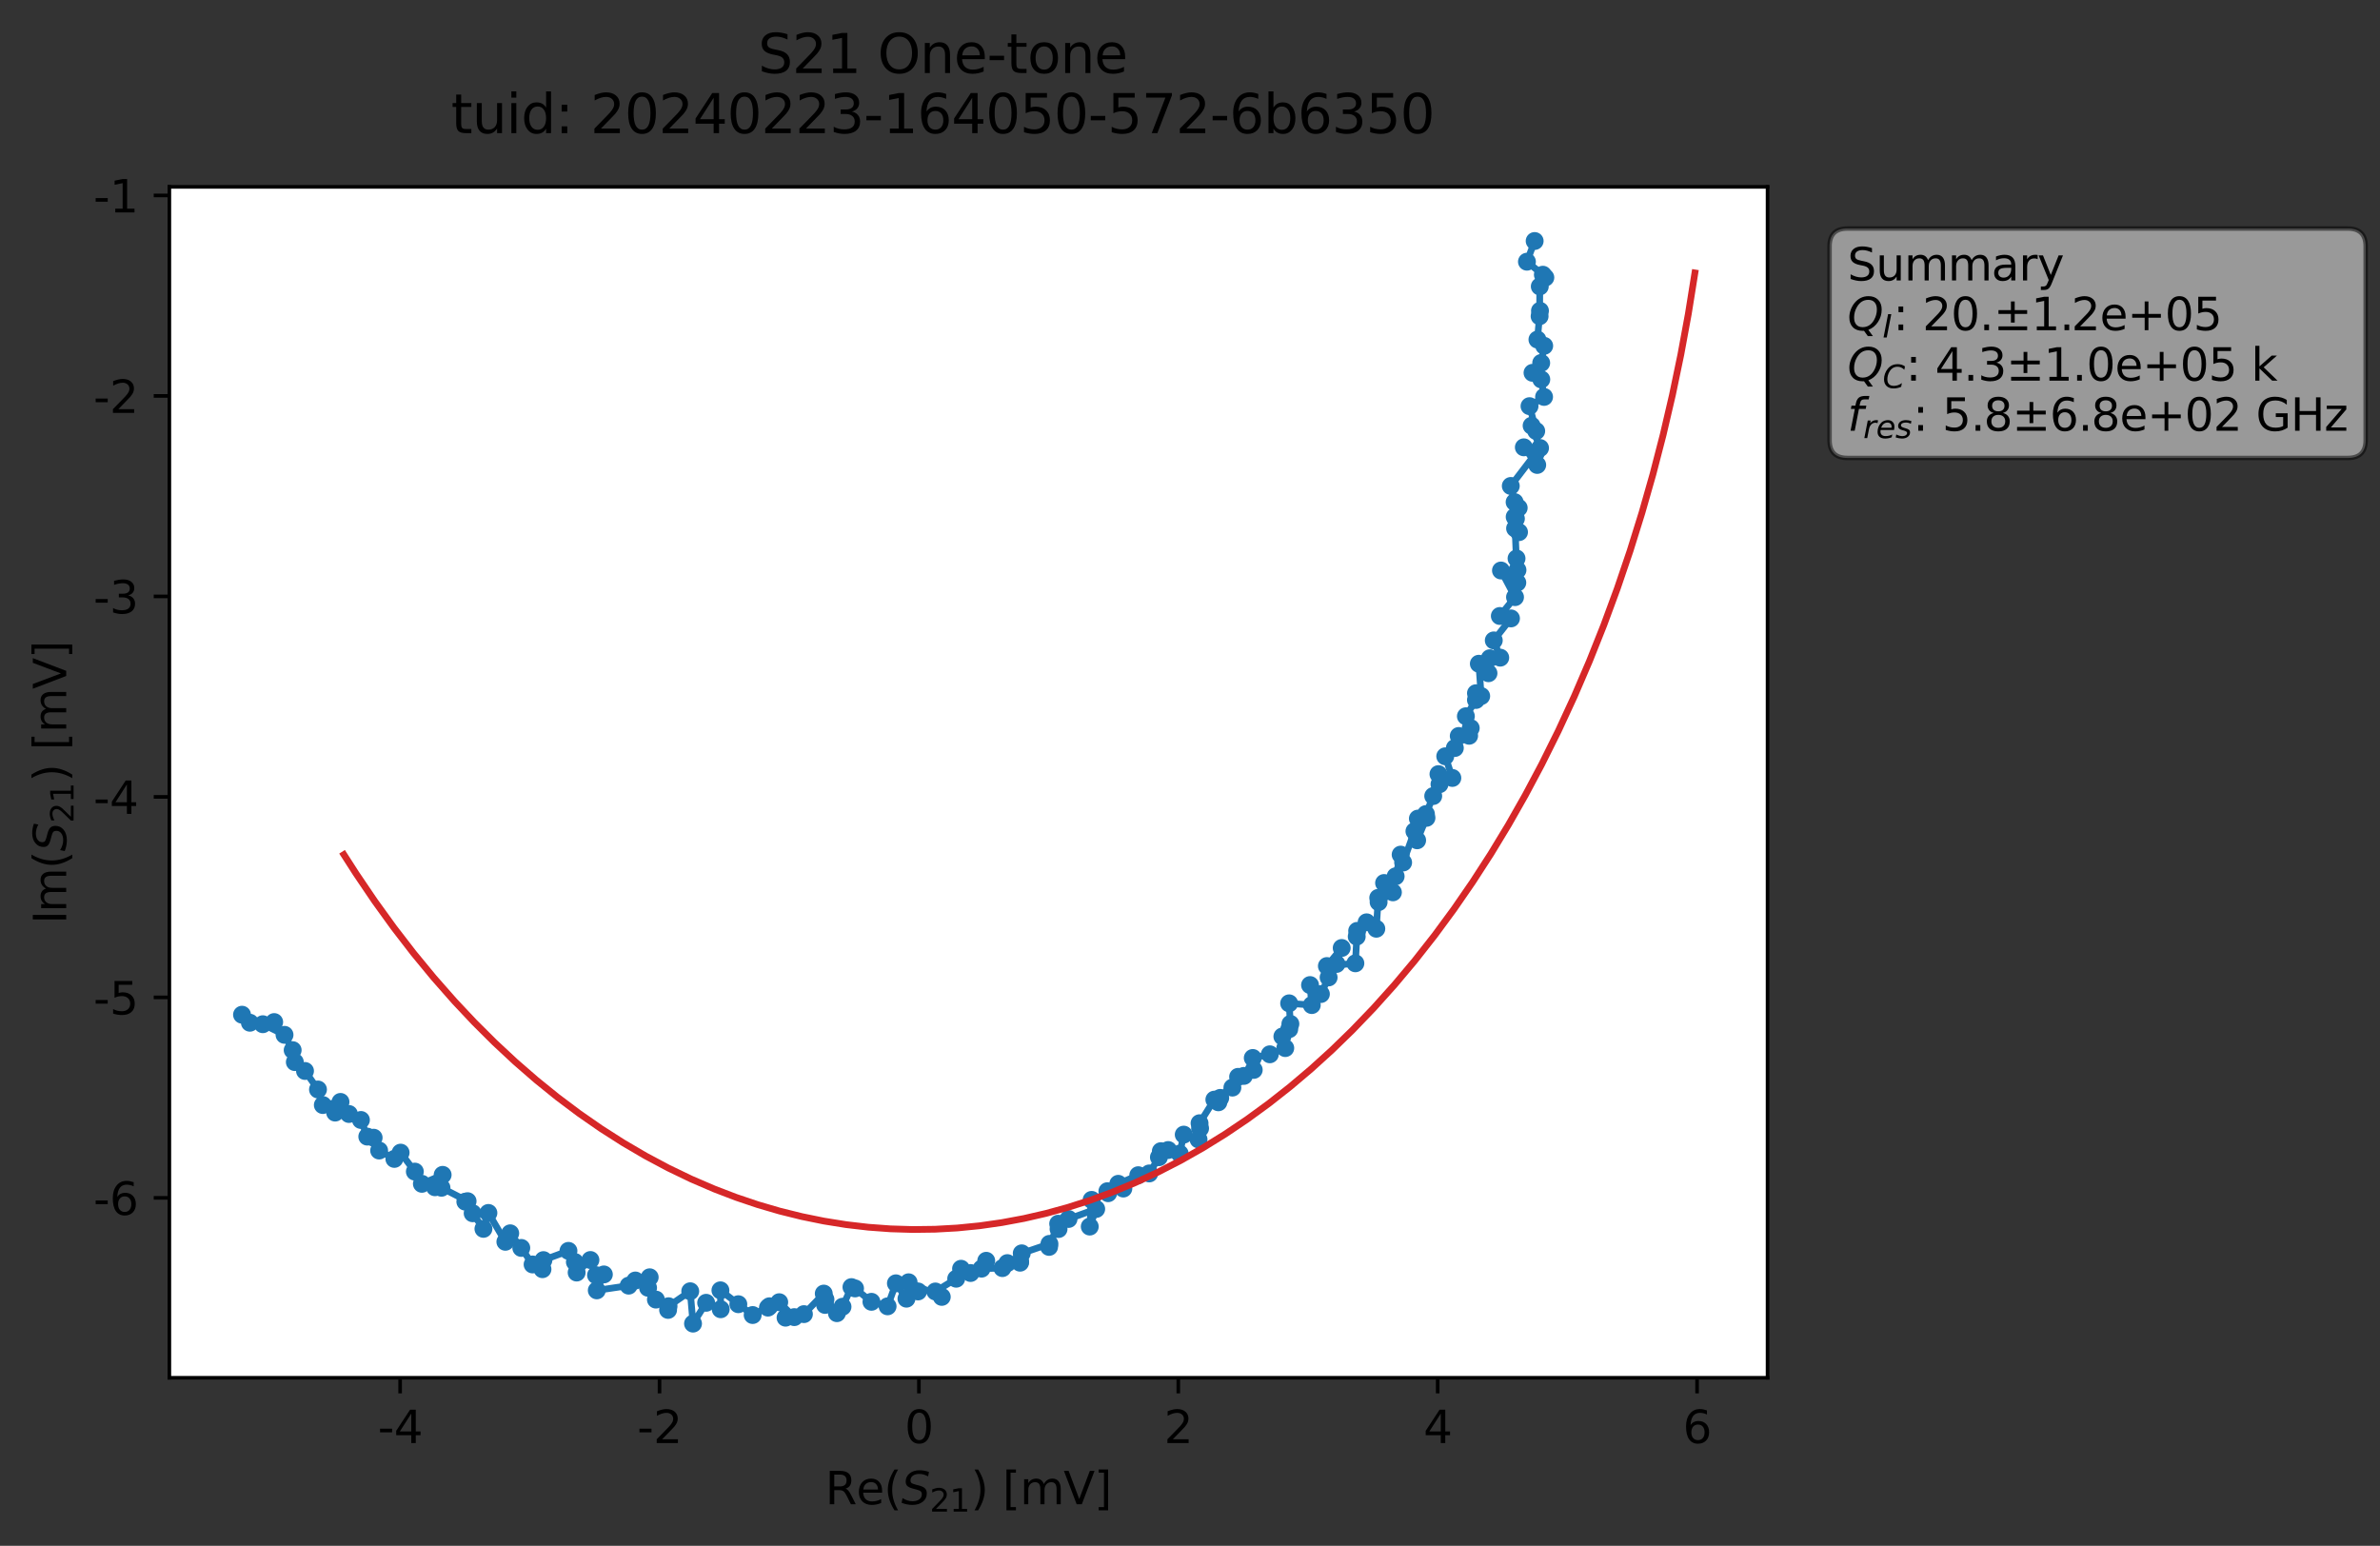 <?xml version="1.0" encoding="utf-8" standalone="no"?>
<!DOCTYPE svg PUBLIC "-//W3C//DTD SVG 1.1//EN"
  "http://www.w3.org/Graphics/SVG/1.1/DTD/svg11.dtd">
<svg xmlns:xlink="http://www.w3.org/1999/xlink" width="531.824pt" height="345.428pt" viewBox="0 0 531.824 345.428" xmlns="http://www.w3.org/2000/svg" version="1.1">
 <rect x="0" y="0" width="531.824" height="345.428" fill="#333333" stroke="none"/>
 <defs>
  <style type="text/css">*{stroke-linejoin: round; stroke-linecap: butt}</style>
 </defs>
 <g id="figure_1">
  <g id="patch_1">
   <path d="M 0 345.428 
L 531.824 345.428 
L 531.824 -0 
L 0 -0 
L 0 345.428 
z
" style="fill: none; opacity: 0"/>
  </g>
  <g id="axes_1">
   <g id="patch_2">
    <path d="M 37.848 307.872 
L 394.968 307.872 
L 394.968 41.76 
L 37.848 41.76 
z
" style="fill: #ffffff"/>
   </g>
   <g id="matplotlib.axis_1">
    <g id="xtick_1">
     <g id="line2d_1">
      <defs>
       <path id="mf34636d620" d="M 0 0 
L 0 3.5 
" style="stroke: #000000; stroke-width: 0.8"/>
      </defs>
      <g>
       <use xlink:href="#mf34636d620" x="89.408" y="307.872" style="stroke: #000000; stroke-width: 0.8"/>
      </g>
     </g>
     <g id="text_1">
      <!-- -4 -->
      <g transform="translate(84.423 322.47) scale(0.1 -0.1)">
       <defs>
        <path id="DejaVuSans-2d" d="M 313 2009 
L 1997 2009 
L 1997 1497 
L 313 1497 
L 313 2009 
z
" transform="scale(0.016)"/>
        <path id="DejaVuSans-34" d="M 2419 4116 
L 825 1625 
L 2419 1625 
L 2419 4116 
z
M 2253 4666 
L 3047 4666 
L 3047 1625 
L 3713 1625 
L 3713 1100 
L 3047 1100 
L 3047 0 
L 2419 0 
L 2419 1100 
L 313 1100 
L 313 1709 
L 2253 4666 
z
" transform="scale(0.016)"/>
       </defs>
       <use xlink:href="#DejaVuSans-2d"/>
       <use xlink:href="#DejaVuSans-34" x="36.084"/>
      </g>
     </g>
    </g>
    <g id="xtick_2">
     <g id="line2d_2">
      <g>
       <use xlink:href="#mf34636d620" x="147.371" y="307.872" style="stroke: #000000; stroke-width: 0.8"/>
      </g>
     </g>
     <g id="text_2">
      <!-- -2 -->
      <g transform="translate(142.386 322.47) scale(0.1 -0.1)">
       <defs>
        <path id="DejaVuSans-32" d="M 1228 531 
L 3431 531 
L 3431 0 
L 469 0 
L 469 531 
Q 828 903 1448 1529 
Q 2069 2156 2228 2338 
Q 2531 2678 2651 2914 
Q 2772 3150 2772 3378 
Q 2772 3750 2511 3984 
Q 2250 4219 1831 4219 
Q 1534 4219 1204 4116 
Q 875 4013 500 3803 
L 500 4441 
Q 881 4594 1212 4672 
Q 1544 4750 1819 4750 
Q 2544 4750 2975 4387 
Q 3406 4025 3406 3419 
Q 3406 3131 3298 2873 
Q 3191 2616 2906 2266 
Q 2828 2175 2409 1742 
Q 1991 1309 1228 531 
z
" transform="scale(0.016)"/>
       </defs>
       <use xlink:href="#DejaVuSans-2d"/>
       <use xlink:href="#DejaVuSans-32" x="36.084"/>
      </g>
     </g>
    </g>
    <g id="xtick_3">
     <g id="line2d_3">
      <g>
       <use xlink:href="#mf34636d620" x="205.334" y="307.872" style="stroke: #000000; stroke-width: 0.8"/>
      </g>
     </g>
     <g id="text_3">
      <!-- 0 -->
      <g transform="translate(202.152 322.47) scale(0.1 -0.1)">
       <defs>
        <path id="DejaVuSans-30" d="M 2034 4250 
Q 1547 4250 1301 3770 
Q 1056 3291 1056 2328 
Q 1056 1369 1301 889 
Q 1547 409 2034 409 
Q 2525 409 2770 889 
Q 3016 1369 3016 2328 
Q 3016 3291 2770 3770 
Q 2525 4250 2034 4250 
z
M 2034 4750 
Q 2819 4750 3233 4129 
Q 3647 3509 3647 2328 
Q 3647 1150 3233 529 
Q 2819 -91 2034 -91 
Q 1250 -91 836 529 
Q 422 1150 422 2328 
Q 422 3509 836 4129 
Q 1250 4750 2034 4750 
z
" transform="scale(0.016)"/>
       </defs>
       <use xlink:href="#DejaVuSans-30"/>
      </g>
     </g>
    </g>
    <g id="xtick_4">
     <g id="line2d_4">
      <g>
       <use xlink:href="#mf34636d620" x="263.296" y="307.872" style="stroke: #000000; stroke-width: 0.8"/>
      </g>
     </g>
     <g id="text_4">
      <!-- 2 -->
      <g transform="translate(260.115 322.47) scale(0.1 -0.1)">
       <use xlink:href="#DejaVuSans-32"/>
      </g>
     </g>
    </g>
    <g id="xtick_5">
     <g id="line2d_5">
      <g>
       <use xlink:href="#mf34636d620" x="321.259" y="307.872" style="stroke: #000000; stroke-width: 0.8"/>
      </g>
     </g>
     <g id="text_5">
      <!-- 4 -->
      <g transform="translate(318.078 322.47) scale(0.1 -0.1)">
       <use xlink:href="#DejaVuSans-34"/>
      </g>
     </g>
    </g>
    <g id="xtick_6">
     <g id="line2d_6">
      <g>
       <use xlink:href="#mf34636d620" x="379.222" y="307.872" style="stroke: #000000; stroke-width: 0.8"/>
      </g>
     </g>
     <g id="text_6">
      <!-- 6 -->
      <g transform="translate(376.041 322.47) scale(0.1 -0.1)">
       <defs>
        <path id="DejaVuSans-36" d="M 2113 2584 
Q 1688 2584 1439 2293 
Q 1191 2003 1191 1497 
Q 1191 994 1439 701 
Q 1688 409 2113 409 
Q 2538 409 2786 701 
Q 3034 994 3034 1497 
Q 3034 2003 2786 2293 
Q 2538 2584 2113 2584 
z
M 3366 4563 
L 3366 3988 
Q 3128 4100 2886 4159 
Q 2644 4219 2406 4219 
Q 1781 4219 1451 3797 
Q 1122 3375 1075 2522 
Q 1259 2794 1537 2939 
Q 1816 3084 2150 3084 
Q 2853 3084 3261 2657 
Q 3669 2231 3669 1497 
Q 3669 778 3244 343 
Q 2819 -91 2113 -91 
Q 1303 -91 875 529 
Q 447 1150 447 2328 
Q 447 3434 972 4092 
Q 1497 4750 2381 4750 
Q 2619 4750 2861 4703 
Q 3103 4656 3366 4563 
z
" transform="scale(0.016)"/>
       </defs>
       <use xlink:href="#DejaVuSans-36"/>
      </g>
     </g>
    </g>
    <g id="text_7">
     <!-- Re$(S_{21})$ [mV] -->
     <g transform="translate(184.408 336.149) scale(0.1 -0.1)">
      <defs>
       <path id="DejaVuSans-52" d="M 2841 2188 
Q 3044 2119 3236 1894 
Q 3428 1669 3622 1275 
L 4263 0 
L 3584 0 
L 2988 1197 
Q 2756 1666 2539 1819 
Q 2322 1972 1947 1972 
L 1259 1972 
L 1259 0 
L 628 0 
L 628 4666 
L 2053 4666 
Q 2853 4666 3247 4331 
Q 3641 3997 3641 3322 
Q 3641 2881 3436 2590 
Q 3231 2300 2841 2188 
z
M 1259 4147 
L 1259 2491 
L 2053 2491 
Q 2509 2491 2742 2702 
Q 2975 2913 2975 3322 
Q 2975 3731 2742 3939 
Q 2509 4147 2053 4147 
L 1259 4147 
z
" transform="scale(0.016)"/>
       <path id="DejaVuSans-65" d="M 3597 1894 
L 3597 1613 
L 953 1613 
Q 991 1019 1311 708 
Q 1631 397 2203 397 
Q 2534 397 2845 478 
Q 3156 559 3463 722 
L 3463 178 
Q 3153 47 2828 -22 
Q 2503 -91 2169 -91 
Q 1331 -91 842 396 
Q 353 884 353 1716 
Q 353 2575 817 3079 
Q 1281 3584 2069 3584 
Q 2775 3584 3186 3129 
Q 3597 2675 3597 1894 
z
M 3022 2063 
Q 3016 2534 2758 2815 
Q 2500 3097 2075 3097 
Q 1594 3097 1305 2825 
Q 1016 2553 972 2059 
L 3022 2063 
z
" transform="scale(0.016)"/>
       <path id="DejaVuSans-28" d="M 1984 4856 
Q 1566 4138 1362 3434 
Q 1159 2731 1159 2009 
Q 1159 1288 1364 580 
Q 1569 -128 1984 -844 
L 1484 -844 
Q 1016 -109 783 600 
Q 550 1309 550 2009 
Q 550 2706 781 3412 
Q 1013 4119 1484 4856 
L 1984 4856 
z
" transform="scale(0.016)"/>
       <path id="DejaVuSans-Oblique-53" d="M 3859 4513 
L 3738 3897 
Q 3422 4066 3111 4152 
Q 2800 4238 2509 4238 
Q 1944 4238 1609 3991 
Q 1275 3744 1275 3334 
Q 1275 3109 1398 2989 
Q 1522 2869 2034 2731 
L 2413 2638 
Q 3053 2472 3303 2217 
Q 3553 1963 3553 1503 
Q 3553 797 2998 353 
Q 2444 -91 1538 -91 
Q 1166 -91 791 -17 
Q 416 56 38 206 
L 166 856 
Q 513 641 861 531 
Q 1209 422 1556 422 
Q 2147 422 2503 684 
Q 2859 947 2859 1369 
Q 2859 1650 2717 1795 
Q 2575 1941 2106 2059 
L 1728 2156 
Q 1081 2325 845 2545 
Q 609 2766 609 3163 
Q 609 3859 1145 4304 
Q 1681 4750 2541 4750 
Q 2875 4750 3203 4690 
Q 3531 4631 3859 4513 
z
" transform="scale(0.016)"/>
       <path id="DejaVuSans-31" d="M 794 531 
L 1825 531 
L 1825 4091 
L 703 3866 
L 703 4441 
L 1819 4666 
L 2450 4666 
L 2450 531 
L 3481 531 
L 3481 0 
L 794 0 
L 794 531 
z
" transform="scale(0.016)"/>
       <path id="DejaVuSans-29" d="M 513 4856 
L 1013 4856 
Q 1481 4119 1714 3412 
Q 1947 2706 1947 2009 
Q 1947 1309 1714 600 
Q 1481 -109 1013 -844 
L 513 -844 
Q 928 -128 1133 580 
Q 1338 1288 1338 2009 
Q 1338 2731 1133 3434 
Q 928 4138 513 4856 
z
" transform="scale(0.016)"/>
       <path id="DejaVuSans-20" transform="scale(0.016)"/>
       <path id="DejaVuSans-5b" d="M 550 4863 
L 1875 4863 
L 1875 4416 
L 1125 4416 
L 1125 -397 
L 1875 -397 
L 1875 -844 
L 550 -844 
L 550 4863 
z
" transform="scale(0.016)"/>
       <path id="DejaVuSans-6d" d="M 3328 2828 
Q 3544 3216 3844 3400 
Q 4144 3584 4550 3584 
Q 5097 3584 5394 3201 
Q 5691 2819 5691 2113 
L 5691 0 
L 5113 0 
L 5113 2094 
Q 5113 2597 4934 2840 
Q 4756 3084 4391 3084 
Q 3944 3084 3684 2787 
Q 3425 2491 3425 1978 
L 3425 0 
L 2847 0 
L 2847 2094 
Q 2847 2600 2669 2842 
Q 2491 3084 2119 3084 
Q 1678 3084 1418 2786 
Q 1159 2488 1159 1978 
L 1159 0 
L 581 0 
L 581 3500 
L 1159 3500 
L 1159 2956 
Q 1356 3278 1631 3431 
Q 1906 3584 2284 3584 
Q 2666 3584 2933 3390 
Q 3200 3197 3328 2828 
z
" transform="scale(0.016)"/>
       <path id="DejaVuSans-56" d="M 1831 0 
L 50 4666 
L 709 4666 
L 2188 738 
L 3669 4666 
L 4325 4666 
L 2547 0 
L 1831 0 
z
" transform="scale(0.016)"/>
       <path id="DejaVuSans-5d" d="M 1947 4863 
L 1947 -844 
L 622 -844 
L 622 -397 
L 1369 -397 
L 1369 4416 
L 622 4416 
L 622 4863 
L 1947 4863 
z
" transform="scale(0.016)"/>
      </defs>
      <use xlink:href="#DejaVuSans-52" transform="translate(0 0.016)"/>
      <use xlink:href="#DejaVuSans-65" transform="translate(69.482 0.016)"/>
      <use xlink:href="#DejaVuSans-28" transform="translate(131.006 0.016)"/>
      <use xlink:href="#DejaVuSans-Oblique-53" transform="translate(170.02 0.016)"/>
      <use xlink:href="#DejaVuSans-32" transform="translate(233.496 -16.391) scale(0.7)"/>
      <use xlink:href="#DejaVuSans-31" transform="translate(278.032 -16.391) scale(0.7)"/>
      <use xlink:href="#DejaVuSans-29" transform="translate(325.303 0.016)"/>
      <use xlink:href="#DejaVuSans-20" transform="translate(364.316 0.016)"/>
      <use xlink:href="#DejaVuSans-5b" transform="translate(396.104 0.016)"/>
      <use xlink:href="#DejaVuSans-6d" transform="translate(435.117 0.016)"/>
      <use xlink:href="#DejaVuSans-56" transform="translate(532.529 0.016)"/>
      <use xlink:href="#DejaVuSans-5d" transform="translate(600.938 0.016)"/>
     </g>
    </g>
   </g>
   <g id="matplotlib.axis_2">
    <g id="ytick_1">
     <g id="line2d_7">
      <defs>
       <path id="med19449b40" d="M 0 0 
L -3.5 0 
" style="stroke: #000000; stroke-width: 0.8"/>
      </defs>
      <g>
       <use xlink:href="#med19449b40" x="37.848" y="267.678" style="stroke: #000000; stroke-width: 0.8"/>
      </g>
     </g>
     <g id="text_8">
      <!-- -6 -->
      <g transform="translate(20.878 271.478) scale(0.1 -0.1)">
       <use xlink:href="#DejaVuSans-2d"/>
       <use xlink:href="#DejaVuSans-36" x="36.084"/>
      </g>
     </g>
    </g>
    <g id="ytick_2">
     <g id="line2d_8">
      <g>
       <use xlink:href="#med19449b40" x="37.848" y="222.878" style="stroke: #000000; stroke-width: 0.8"/>
      </g>
     </g>
     <g id="text_9">
      <!-- -5 -->
      <g transform="translate(20.878 226.677) scale(0.1 -0.1)">
       <defs>
        <path id="DejaVuSans-35" d="M 691 4666 
L 3169 4666 
L 3169 4134 
L 1269 4134 
L 1269 2991 
Q 1406 3038 1543 3061 
Q 1681 3084 1819 3084 
Q 2600 3084 3056 2656 
Q 3513 2228 3513 1497 
Q 3513 744 3044 326 
Q 2575 -91 1722 -91 
Q 1428 -91 1123 -41 
Q 819 9 494 109 
L 494 744 
Q 775 591 1075 516 
Q 1375 441 1709 441 
Q 2250 441 2565 725 
Q 2881 1009 2881 1497 
Q 2881 1984 2565 2268 
Q 2250 2553 1709 2553 
Q 1456 2553 1204 2497 
Q 953 2441 691 2322 
L 691 4666 
z
" transform="scale(0.016)"/>
       </defs>
       <use xlink:href="#DejaVuSans-2d"/>
       <use xlink:href="#DejaVuSans-35" x="36.084"/>
      </g>
     </g>
    </g>
    <g id="ytick_3">
     <g id="line2d_9">
      <g>
       <use xlink:href="#med19449b40" x="37.848" y="178.077" style="stroke: #000000; stroke-width: 0.8"/>
      </g>
     </g>
     <g id="text_10">
      <!-- -4 -->
      <g transform="translate(20.878 181.876) scale(0.1 -0.1)">
       <use xlink:href="#DejaVuSans-2d"/>
       <use xlink:href="#DejaVuSans-34" x="36.084"/>
      </g>
     </g>
    </g>
    <g id="ytick_4">
     <g id="line2d_10">
      <g>
       <use xlink:href="#med19449b40" x="37.848" y="133.276" style="stroke: #000000; stroke-width: 0.8"/>
      </g>
     </g>
     <g id="text_11">
      <!-- -3 -->
      <g transform="translate(20.878 137.075) scale(0.1 -0.1)">
       <defs>
        <path id="DejaVuSans-33" d="M 2597 2516 
Q 3050 2419 3304 2112 
Q 3559 1806 3559 1356 
Q 3559 666 3084 287 
Q 2609 -91 1734 -91 
Q 1441 -91 1130 -33 
Q 819 25 488 141 
L 488 750 
Q 750 597 1062 519 
Q 1375 441 1716 441 
Q 2309 441 2620 675 
Q 2931 909 2931 1356 
Q 2931 1769 2642 2001 
Q 2353 2234 1838 2234 
L 1294 2234 
L 1294 2753 
L 1863 2753 
Q 2328 2753 2575 2939 
Q 2822 3125 2822 3475 
Q 2822 3834 2567 4026 
Q 2313 4219 1838 4219 
Q 1578 4219 1281 4162 
Q 984 4106 628 3988 
L 628 4550 
Q 988 4650 1302 4700 
Q 1616 4750 1894 4750 
Q 2613 4750 3031 4423 
Q 3450 4097 3450 3541 
Q 3450 3153 3228 2886 
Q 3006 2619 2597 2516 
z
" transform="scale(0.016)"/>
       </defs>
       <use xlink:href="#DejaVuSans-2d"/>
       <use xlink:href="#DejaVuSans-33" x="36.084"/>
      </g>
     </g>
    </g>
    <g id="ytick_5">
     <g id="line2d_11">
      <g>
       <use xlink:href="#med19449b40" x="37.848" y="88.475" style="stroke: #000000; stroke-width: 0.8"/>
      </g>
     </g>
     <g id="text_12">
      <!-- -2 -->
      <g transform="translate(20.878 92.275) scale(0.1 -0.1)">
       <use xlink:href="#DejaVuSans-2d"/>
       <use xlink:href="#DejaVuSans-32" x="36.084"/>
      </g>
     </g>
    </g>
    <g id="ytick_6">
     <g id="line2d_12">
      <g>
       <use xlink:href="#med19449b40" x="37.848" y="43.675" style="stroke: #000000; stroke-width: 0.8"/>
      </g>
     </g>
     <g id="text_13">
      <!-- -1 -->
      <g transform="translate(20.878 47.474) scale(0.1 -0.1)">
       <use xlink:href="#DejaVuSans-2d"/>
       <use xlink:href="#DejaVuSans-31" x="36.084"/>
      </g>
     </g>
    </g>
    <g id="text_14">
     <!-- Im$(S_{21})$ [mV] -->
     <g transform="translate(14.798 206.466) rotate(-90) scale(0.1 -0.1)">
      <defs>
       <path id="DejaVuSans-49" d="M 628 4666 
L 1259 4666 
L 1259 0 
L 628 0 
L 628 4666 
z
" transform="scale(0.016)"/>
      </defs>
      <use xlink:href="#DejaVuSans-49" transform="translate(0 0.016)"/>
      <use xlink:href="#DejaVuSans-6d" transform="translate(25.867 0.016)"/>
      <use xlink:href="#DejaVuSans-28" transform="translate(123.279 0.016)"/>
      <use xlink:href="#DejaVuSans-Oblique-53" transform="translate(162.293 0.016)"/>
      <use xlink:href="#DejaVuSans-32" transform="translate(225.77 -16.391) scale(0.7)"/>
      <use xlink:href="#DejaVuSans-31" transform="translate(270.306 -16.391) scale(0.7)"/>
      <use xlink:href="#DejaVuSans-29" transform="translate(317.576 0.016)"/>
      <use xlink:href="#DejaVuSans-20" transform="translate(356.59 0.016)"/>
      <use xlink:href="#DejaVuSans-5b" transform="translate(388.377 0.016)"/>
      <use xlink:href="#DejaVuSans-6d" transform="translate(427.391 0.016)"/>
      <use xlink:href="#DejaVuSans-56" transform="translate(524.803 0.016)"/>
      <use xlink:href="#DejaVuSans-5d" transform="translate(593.211 0.016)"/>
     </g>
    </g>
   </g>
   <g id="line2d_13">
    <path d="M 342.928 53.856 
L 341.203 58.48 
L 344.761 61.388 
L 345.315 62.022 
L 344.074 64.009 
L 344.033 70.671 
L 344.116 69.454 
L 343.549 75.882 
L 345.06 77.281 
L 344.389 81.104 
L 342.449 83.311 
L 344.41 84.785 
L 345.03 88.696 
L 341.781 90.761 
L 343.278 96.32 
L 342.249 95.126 
L 344.131 100.117 
L 340.511 99.958 
L 343.499 103.896 
L 343.156 101.312 
L 337.593 108.593 
L 338.449 112.203 
L 339.363 113.488 
L 338.462 115.501 
L 339.433 118.916 
L 338.739 115.906 
L 338.554 118.078 
L 339.053 130.198 
L 335.399 127.488 
L 338.542 133.438 
L 335.145 137.649 
L 337.637 138.193 
L 333.794 143.107 
L 335.237 146.962 
L 332.913 147.092 
L 332.612 150.44 
L 330.455 148.322 
L 330.982 155.545 
L 329.814 154.907 
L 329.808 156.418 
L 327.56 160.054 
L 328.283 164.415 
L 328.643 162.706 
L 325.094 167.149 
L 325.966 164.465 
L 322.947 169.003 
L 324.535 173.845 
L 321.661 175.25 
L 321.432 172.985 
L 320.262 177.883 
L 318.638 181.914 
L 316.832 182.928 
L 318.754 182.757 
L 316.669 187.772 
L 316.063 185.751 
L 313.538 192.737 
L 312.982 190.978 
L 311.864 195.82 
L 309.281 197.317 
L 311.255 199.403 
L 308.058 201.587 
L 307.975 200.634 
L 307.548 207.537 
L 305.376 206.104 
L 303.169 209.287 
L 303.267 208.016 
L 302.868 215.261 
L 296.5 215.874 
L 299.811 211.839 
L 298.647 215.409 
L 296.926 216.017 
L 296.887 218.419 
L 295.163 222.131 
L 292.735 220.124 
L 293.125 224.597 
L 288.067 224.208 
L 288.342 228.799 
L 288.09 229.974 
L 286.553 231.614 
L 287.2 234.207 
L 283.752 235.597 
L 279.938 236.415 
L 280.154 239.084 
L 277.946 240.426 
L 275.383 243.038 
L 276.662 240.635 
L 272.668 245.337 
L 272.252 246.322 
L 271.357 245.725 
L 268.047 250.999 
L 268.167 252.145 
L 267.82 254.621 
L 264.512 253.548 
L 263.616 257.795 
L 261.034 256.987 
L 259.395 257.245 
L 258.968 258.597 
L 256.805 262.219 
L 254.352 262.613 
L 249.884 264.537 
L 251.019 265.596 
L 247.454 266.19 
L 247.624 266.637 
L 243.931 268.129 
L 243.512 274.094 
L 244.954 270.158 
L 238.767 272.397 
L 236.539 274.643 
L 236.457 273.455 
L 234.423 278.636 
L 234.504 277.959 
L 228.313 280.075 
L 227.941 282.167 
L 225.095 282.256 
L 223.993 283.374 
L 219.334 283.498 
L 220.38 281.737 
L 216.878 284.47 
L 214.753 283.518 
L 213.668 285.746 
L 209.016 288.597 
L 210.446 289.806 
L 203.033 286.542 
L 205.15 288.591 
L 202.553 290.206 
L 200.195 286.771 
L 198.338 291.915 
L 194.73 290.905 
L 191.065 287.914 
L 190.263 287.619 
L 188.265 292.009 
L 187.013 293.446 
L 184.368 291.604 
L 184.453 290.377 
L 184.074 289.07 
L 179.64 293.66 
L 175.535 294.451 
L 177.486 294.328 
L 174.124 290.995 
L 171.601 292.204 
L 171.942 291.901 
L 168.188 293.861 
L 160.983 288.339 
L 161.047 292.567 
L 157.792 291.126 
L 154.86 295.776 
L 154.236 288.548 
L 149.388 291.895 
L 149.287 292.715 
L 146.567 290.41 
L 144.815 287.774 
L 145.176 285.424 
L 141.977 286.142 
L 140.474 287.294 
L 133.355 288.348 
L 134.938 284.788 
L 133.187 284.955 
L 131.934 281.564 
L 128.856 284.366 
L 128.46 282.014 
L 127.026 279.522 
L 121.434 281.588 
L 121.221 283.617 
L 119.011 282.559 
L 116.485 278.866 
L 114.012 275.598 
L 112.928 277.494 
L 109.138 271.048 
L 108.028 274.601 
L 105.618 271.118 
L 103.98 268.527 
L 104.487 268.42 
L 98.654 265.418 
L 97.198 265.307 
L 98.912 262.536 
L 94.272 264.539 
L 92.702 261.811 
L 89.521 257.572 
L 88.123 258.972 
L 84.722 257.102 
L 83.491 254.234 
L 82.073 253.989 
L 80.651 250.272 
L 74.888 248.621 
L 77.972 248.937 
L 76.088 246.239 
L 72.137 246.936 
L 71.057 243.463 
L 68.157 239.322 
L 65.883 237.337 
L 65.398 234.67 
L 63.579 231.249 
L 58.73 228.874 
L 61.268 228.392 
L 55.841 228.542 
L 54.081 226.75 
L 54.081 226.75 
" clip-path="url(#pf813e40a2a)" style="fill: none; stroke: #1f77b4; stroke-width: 1.5; stroke-linecap: square"/>
    <defs>
     <path id="m95295bacef" d="M 0 1.5 
C 0.398 1.5 0.779 1.342 1.061 1.061 
C 1.342 0.779 1.5 0.398 1.5 0 
C 1.5 -0.398 1.342 -0.779 1.061 -1.061 
C 0.779 -1.342 0.398 -1.5 0 -1.5 
C -0.398 -1.5 -0.779 -1.342 -1.061 -1.061 
C -1.342 -0.779 -1.5 -0.398 -1.5 0 
C -1.5 0.398 -1.342 0.779 -1.061 1.061 
C -0.779 1.342 -0.398 1.5 0 1.5 
z
" style="stroke: #1f77b4"/>
    </defs>
    <g clip-path="url(#pf813e40a2a)">
     <use xlink:href="#m95295bacef" x="342.928" y="53.856" style="fill: #1f77b4; stroke: #1f77b4"/>
     <use xlink:href="#m95295bacef" x="341.203" y="58.48" style="fill: #1f77b4; stroke: #1f77b4"/>
     <use xlink:href="#m95295bacef" x="344.761" y="61.388" style="fill: #1f77b4; stroke: #1f77b4"/>
     <use xlink:href="#m95295bacef" x="345.315" y="62.022" style="fill: #1f77b4; stroke: #1f77b4"/>
     <use xlink:href="#m95295bacef" x="344.074" y="64.009" style="fill: #1f77b4; stroke: #1f77b4"/>
     <use xlink:href="#m95295bacef" x="344.033" y="70.671" style="fill: #1f77b4; stroke: #1f77b4"/>
     <use xlink:href="#m95295bacef" x="344.116" y="69.454" style="fill: #1f77b4; stroke: #1f77b4"/>
     <use xlink:href="#m95295bacef" x="343.549" y="75.882" style="fill: #1f77b4; stroke: #1f77b4"/>
     <use xlink:href="#m95295bacef" x="345.06" y="77.281" style="fill: #1f77b4; stroke: #1f77b4"/>
     <use xlink:href="#m95295bacef" x="344.389" y="81.104" style="fill: #1f77b4; stroke: #1f77b4"/>
     <use xlink:href="#m95295bacef" x="342.449" y="83.311" style="fill: #1f77b4; stroke: #1f77b4"/>
     <use xlink:href="#m95295bacef" x="344.41" y="84.785" style="fill: #1f77b4; stroke: #1f77b4"/>
     <use xlink:href="#m95295bacef" x="345.03" y="88.696" style="fill: #1f77b4; stroke: #1f77b4"/>
     <use xlink:href="#m95295bacef" x="341.781" y="90.761" style="fill: #1f77b4; stroke: #1f77b4"/>
     <use xlink:href="#m95295bacef" x="343.278" y="96.32" style="fill: #1f77b4; stroke: #1f77b4"/>
     <use xlink:href="#m95295bacef" x="342.249" y="95.126" style="fill: #1f77b4; stroke: #1f77b4"/>
     <use xlink:href="#m95295bacef" x="344.131" y="100.117" style="fill: #1f77b4; stroke: #1f77b4"/>
     <use xlink:href="#m95295bacef" x="340.511" y="99.958" style="fill: #1f77b4; stroke: #1f77b4"/>
     <use xlink:href="#m95295bacef" x="343.499" y="103.896" style="fill: #1f77b4; stroke: #1f77b4"/>
     <use xlink:href="#m95295bacef" x="343.156" y="101.312" style="fill: #1f77b4; stroke: #1f77b4"/>
     <use xlink:href="#m95295bacef" x="337.593" y="108.593" style="fill: #1f77b4; stroke: #1f77b4"/>
     <use xlink:href="#m95295bacef" x="338.449" y="112.203" style="fill: #1f77b4; stroke: #1f77b4"/>
     <use xlink:href="#m95295bacef" x="339.363" y="113.488" style="fill: #1f77b4; stroke: #1f77b4"/>
     <use xlink:href="#m95295bacef" x="338.462" y="115.501" style="fill: #1f77b4; stroke: #1f77b4"/>
     <use xlink:href="#m95295bacef" x="339.433" y="118.916" style="fill: #1f77b4; stroke: #1f77b4"/>
     <use xlink:href="#m95295bacef" x="338.739" y="115.906" style="fill: #1f77b4; stroke: #1f77b4"/>
     <use xlink:href="#m95295bacef" x="338.554" y="118.078" style="fill: #1f77b4; stroke: #1f77b4"/>
     <use xlink:href="#m95295bacef" x="338.88" y="124.798" style="fill: #1f77b4; stroke: #1f77b4"/>
     <use xlink:href="#m95295bacef" x="339.091" y="127.384" style="fill: #1f77b4; stroke: #1f77b4"/>
     <use xlink:href="#m95295bacef" x="339.053" y="130.198" style="fill: #1f77b4; stroke: #1f77b4"/>
     <use xlink:href="#m95295bacef" x="335.399" y="127.488" style="fill: #1f77b4; stroke: #1f77b4"/>
     <use xlink:href="#m95295bacef" x="338.542" y="133.438" style="fill: #1f77b4; stroke: #1f77b4"/>
     <use xlink:href="#m95295bacef" x="335.145" y="137.649" style="fill: #1f77b4; stroke: #1f77b4"/>
     <use xlink:href="#m95295bacef" x="337.637" y="138.193" style="fill: #1f77b4; stroke: #1f77b4"/>
     <use xlink:href="#m95295bacef" x="333.794" y="143.107" style="fill: #1f77b4; stroke: #1f77b4"/>
     <use xlink:href="#m95295bacef" x="335.237" y="146.962" style="fill: #1f77b4; stroke: #1f77b4"/>
     <use xlink:href="#m95295bacef" x="332.913" y="147.092" style="fill: #1f77b4; stroke: #1f77b4"/>
     <use xlink:href="#m95295bacef" x="332.612" y="150.44" style="fill: #1f77b4; stroke: #1f77b4"/>
     <use xlink:href="#m95295bacef" x="330.455" y="148.322" style="fill: #1f77b4; stroke: #1f77b4"/>
     <use xlink:href="#m95295bacef" x="330.982" y="155.545" style="fill: #1f77b4; stroke: #1f77b4"/>
     <use xlink:href="#m95295bacef" x="329.814" y="154.907" style="fill: #1f77b4; stroke: #1f77b4"/>
     <use xlink:href="#m95295bacef" x="329.808" y="156.418" style="fill: #1f77b4; stroke: #1f77b4"/>
     <use xlink:href="#m95295bacef" x="327.56" y="160.054" style="fill: #1f77b4; stroke: #1f77b4"/>
     <use xlink:href="#m95295bacef" x="328.283" y="164.415" style="fill: #1f77b4; stroke: #1f77b4"/>
     <use xlink:href="#m95295bacef" x="328.643" y="162.706" style="fill: #1f77b4; stroke: #1f77b4"/>
     <use xlink:href="#m95295bacef" x="325.094" y="167.149" style="fill: #1f77b4; stroke: #1f77b4"/>
     <use xlink:href="#m95295bacef" x="325.966" y="164.465" style="fill: #1f77b4; stroke: #1f77b4"/>
     <use xlink:href="#m95295bacef" x="322.947" y="169.003" style="fill: #1f77b4; stroke: #1f77b4"/>
     <use xlink:href="#m95295bacef" x="324.535" y="173.845" style="fill: #1f77b4; stroke: #1f77b4"/>
     <use xlink:href="#m95295bacef" x="321.661" y="175.25" style="fill: #1f77b4; stroke: #1f77b4"/>
     <use xlink:href="#m95295bacef" x="321.432" y="172.985" style="fill: #1f77b4; stroke: #1f77b4"/>
     <use xlink:href="#m95295bacef" x="320.262" y="177.883" style="fill: #1f77b4; stroke: #1f77b4"/>
     <use xlink:href="#m95295bacef" x="318.638" y="181.914" style="fill: #1f77b4; stroke: #1f77b4"/>
     <use xlink:href="#m95295bacef" x="316.832" y="182.928" style="fill: #1f77b4; stroke: #1f77b4"/>
     <use xlink:href="#m95295bacef" x="318.754" y="182.757" style="fill: #1f77b4; stroke: #1f77b4"/>
     <use xlink:href="#m95295bacef" x="316.669" y="187.772" style="fill: #1f77b4; stroke: #1f77b4"/>
     <use xlink:href="#m95295bacef" x="316.063" y="185.751" style="fill: #1f77b4; stroke: #1f77b4"/>
     <use xlink:href="#m95295bacef" x="313.538" y="192.737" style="fill: #1f77b4; stroke: #1f77b4"/>
     <use xlink:href="#m95295bacef" x="312.982" y="190.978" style="fill: #1f77b4; stroke: #1f77b4"/>
     <use xlink:href="#m95295bacef" x="311.864" y="195.82" style="fill: #1f77b4; stroke: #1f77b4"/>
     <use xlink:href="#m95295bacef" x="309.281" y="197.317" style="fill: #1f77b4; stroke: #1f77b4"/>
     <use xlink:href="#m95295bacef" x="311.255" y="199.403" style="fill: #1f77b4; stroke: #1f77b4"/>
     <use xlink:href="#m95295bacef" x="308.058" y="201.587" style="fill: #1f77b4; stroke: #1f77b4"/>
     <use xlink:href="#m95295bacef" x="307.975" y="200.634" style="fill: #1f77b4; stroke: #1f77b4"/>
     <use xlink:href="#m95295bacef" x="307.548" y="207.537" style="fill: #1f77b4; stroke: #1f77b4"/>
     <use xlink:href="#m95295bacef" x="305.376" y="206.104" style="fill: #1f77b4; stroke: #1f77b4"/>
     <use xlink:href="#m95295bacef" x="303.169" y="209.287" style="fill: #1f77b4; stroke: #1f77b4"/>
     <use xlink:href="#m95295bacef" x="303.267" y="208.016" style="fill: #1f77b4; stroke: #1f77b4"/>
     <use xlink:href="#m95295bacef" x="302.868" y="215.261" style="fill: #1f77b4; stroke: #1f77b4"/>
     <use xlink:href="#m95295bacef" x="296.5" y="215.874" style="fill: #1f77b4; stroke: #1f77b4"/>
     <use xlink:href="#m95295bacef" x="299.811" y="211.839" style="fill: #1f77b4; stroke: #1f77b4"/>
     <use xlink:href="#m95295bacef" x="298.647" y="215.409" style="fill: #1f77b4; stroke: #1f77b4"/>
     <use xlink:href="#m95295bacef" x="296.926" y="216.017" style="fill: #1f77b4; stroke: #1f77b4"/>
     <use xlink:href="#m95295bacef" x="296.887" y="218.419" style="fill: #1f77b4; stroke: #1f77b4"/>
     <use xlink:href="#m95295bacef" x="295.163" y="222.131" style="fill: #1f77b4; stroke: #1f77b4"/>
     <use xlink:href="#m95295bacef" x="292.735" y="220.124" style="fill: #1f77b4; stroke: #1f77b4"/>
     <use xlink:href="#m95295bacef" x="293.125" y="224.597" style="fill: #1f77b4; stroke: #1f77b4"/>
     <use xlink:href="#m95295bacef" x="288.067" y="224.208" style="fill: #1f77b4; stroke: #1f77b4"/>
     <use xlink:href="#m95295bacef" x="288.342" y="228.799" style="fill: #1f77b4; stroke: #1f77b4"/>
     <use xlink:href="#m95295bacef" x="288.09" y="229.974" style="fill: #1f77b4; stroke: #1f77b4"/>
     <use xlink:href="#m95295bacef" x="286.553" y="231.614" style="fill: #1f77b4; stroke: #1f77b4"/>
     <use xlink:href="#m95295bacef" x="287.2" y="234.207" style="fill: #1f77b4; stroke: #1f77b4"/>
     <use xlink:href="#m95295bacef" x="283.752" y="235.597" style="fill: #1f77b4; stroke: #1f77b4"/>
     <use xlink:href="#m95295bacef" x="279.938" y="236.415" style="fill: #1f77b4; stroke: #1f77b4"/>
     <use xlink:href="#m95295bacef" x="280.154" y="239.084" style="fill: #1f77b4; stroke: #1f77b4"/>
     <use xlink:href="#m95295bacef" x="277.946" y="240.426" style="fill: #1f77b4; stroke: #1f77b4"/>
     <use xlink:href="#m95295bacef" x="275.383" y="243.038" style="fill: #1f77b4; stroke: #1f77b4"/>
     <use xlink:href="#m95295bacef" x="276.662" y="240.635" style="fill: #1f77b4; stroke: #1f77b4"/>
     <use xlink:href="#m95295bacef" x="272.668" y="245.337" style="fill: #1f77b4; stroke: #1f77b4"/>
     <use xlink:href="#m95295bacef" x="272.252" y="246.322" style="fill: #1f77b4; stroke: #1f77b4"/>
     <use xlink:href="#m95295bacef" x="271.357" y="245.725" style="fill: #1f77b4; stroke: #1f77b4"/>
     <use xlink:href="#m95295bacef" x="268.047" y="250.999" style="fill: #1f77b4; stroke: #1f77b4"/>
     <use xlink:href="#m95295bacef" x="268.167" y="252.145" style="fill: #1f77b4; stroke: #1f77b4"/>
     <use xlink:href="#m95295bacef" x="267.82" y="254.621" style="fill: #1f77b4; stroke: #1f77b4"/>
     <use xlink:href="#m95295bacef" x="264.512" y="253.548" style="fill: #1f77b4; stroke: #1f77b4"/>
     <use xlink:href="#m95295bacef" x="263.616" y="257.795" style="fill: #1f77b4; stroke: #1f77b4"/>
     <use xlink:href="#m95295bacef" x="261.034" y="256.987" style="fill: #1f77b4; stroke: #1f77b4"/>
     <use xlink:href="#m95295bacef" x="259.395" y="257.245" style="fill: #1f77b4; stroke: #1f77b4"/>
     <use xlink:href="#m95295bacef" x="258.968" y="258.597" style="fill: #1f77b4; stroke: #1f77b4"/>
     <use xlink:href="#m95295bacef" x="256.805" y="262.219" style="fill: #1f77b4; stroke: #1f77b4"/>
     <use xlink:href="#m95295bacef" x="254.352" y="262.613" style="fill: #1f77b4; stroke: #1f77b4"/>
     <use xlink:href="#m95295bacef" x="249.884" y="264.537" style="fill: #1f77b4; stroke: #1f77b4"/>
     <use xlink:href="#m95295bacef" x="251.019" y="265.596" style="fill: #1f77b4; stroke: #1f77b4"/>
     <use xlink:href="#m95295bacef" x="247.454" y="266.19" style="fill: #1f77b4; stroke: #1f77b4"/>
     <use xlink:href="#m95295bacef" x="247.624" y="266.637" style="fill: #1f77b4; stroke: #1f77b4"/>
     <use xlink:href="#m95295bacef" x="243.931" y="268.129" style="fill: #1f77b4; stroke: #1f77b4"/>
     <use xlink:href="#m95295bacef" x="243.512" y="274.094" style="fill: #1f77b4; stroke: #1f77b4"/>
     <use xlink:href="#m95295bacef" x="244.954" y="270.158" style="fill: #1f77b4; stroke: #1f77b4"/>
     <use xlink:href="#m95295bacef" x="238.767" y="272.397" style="fill: #1f77b4; stroke: #1f77b4"/>
     <use xlink:href="#m95295bacef" x="236.539" y="274.643" style="fill: #1f77b4; stroke: #1f77b4"/>
     <use xlink:href="#m95295bacef" x="236.457" y="273.455" style="fill: #1f77b4; stroke: #1f77b4"/>
     <use xlink:href="#m95295bacef" x="234.423" y="278.636" style="fill: #1f77b4; stroke: #1f77b4"/>
     <use xlink:href="#m95295bacef" x="234.504" y="277.959" style="fill: #1f77b4; stroke: #1f77b4"/>
     <use xlink:href="#m95295bacef" x="228.313" y="280.075" style="fill: #1f77b4; stroke: #1f77b4"/>
     <use xlink:href="#m95295bacef" x="227.962" y="281.889" style="fill: #1f77b4; stroke: #1f77b4"/>
     <use xlink:href="#m95295bacef" x="227.941" y="282.167" style="fill: #1f77b4; stroke: #1f77b4"/>
     <use xlink:href="#m95295bacef" x="225.095" y="282.256" style="fill: #1f77b4; stroke: #1f77b4"/>
     <use xlink:href="#m95295bacef" x="223.993" y="283.374" style="fill: #1f77b4; stroke: #1f77b4"/>
     <use xlink:href="#m95295bacef" x="219.334" y="283.498" style="fill: #1f77b4; stroke: #1f77b4"/>
     <use xlink:href="#m95295bacef" x="220.38" y="281.737" style="fill: #1f77b4; stroke: #1f77b4"/>
     <use xlink:href="#m95295bacef" x="216.878" y="284.47" style="fill: #1f77b4; stroke: #1f77b4"/>
     <use xlink:href="#m95295bacef" x="214.753" y="283.518" style="fill: #1f77b4; stroke: #1f77b4"/>
     <use xlink:href="#m95295bacef" x="213.668" y="285.746" style="fill: #1f77b4; stroke: #1f77b4"/>
     <use xlink:href="#m95295bacef" x="209.016" y="288.597" style="fill: #1f77b4; stroke: #1f77b4"/>
     <use xlink:href="#m95295bacef" x="210.446" y="289.806" style="fill: #1f77b4; stroke: #1f77b4"/>
     <use xlink:href="#m95295bacef" x="203.033" y="286.542" style="fill: #1f77b4; stroke: #1f77b4"/>
     <use xlink:href="#m95295bacef" x="205.15" y="288.591" style="fill: #1f77b4; stroke: #1f77b4"/>
     <use xlink:href="#m95295bacef" x="202.553" y="290.206" style="fill: #1f77b4; stroke: #1f77b4"/>
     <use xlink:href="#m95295bacef" x="200.195" y="286.771" style="fill: #1f77b4; stroke: #1f77b4"/>
     <use xlink:href="#m95295bacef" x="198.338" y="291.915" style="fill: #1f77b4; stroke: #1f77b4"/>
     <use xlink:href="#m95295bacef" x="194.73" y="290.905" style="fill: #1f77b4; stroke: #1f77b4"/>
     <use xlink:href="#m95295bacef" x="191.065" y="287.914" style="fill: #1f77b4; stroke: #1f77b4"/>
     <use xlink:href="#m95295bacef" x="190.263" y="287.619" style="fill: #1f77b4; stroke: #1f77b4"/>
     <use xlink:href="#m95295bacef" x="188.265" y="292.009" style="fill: #1f77b4; stroke: #1f77b4"/>
     <use xlink:href="#m95295bacef" x="187.013" y="293.446" style="fill: #1f77b4; stroke: #1f77b4"/>
     <use xlink:href="#m95295bacef" x="184.368" y="291.604" style="fill: #1f77b4; stroke: #1f77b4"/>
     <use xlink:href="#m95295bacef" x="184.453" y="290.377" style="fill: #1f77b4; stroke: #1f77b4"/>
     <use xlink:href="#m95295bacef" x="184.074" y="289.07" style="fill: #1f77b4; stroke: #1f77b4"/>
     <use xlink:href="#m95295bacef" x="179.64" y="293.66" style="fill: #1f77b4; stroke: #1f77b4"/>
     <use xlink:href="#m95295bacef" x="175.535" y="294.451" style="fill: #1f77b4; stroke: #1f77b4"/>
     <use xlink:href="#m95295bacef" x="177.486" y="294.328" style="fill: #1f77b4; stroke: #1f77b4"/>
     <use xlink:href="#m95295bacef" x="174.124" y="290.995" style="fill: #1f77b4; stroke: #1f77b4"/>
     <use xlink:href="#m95295bacef" x="171.601" y="292.204" style="fill: #1f77b4; stroke: #1f77b4"/>
     <use xlink:href="#m95295bacef" x="171.942" y="291.901" style="fill: #1f77b4; stroke: #1f77b4"/>
     <use xlink:href="#m95295bacef" x="168.188" y="293.861" style="fill: #1f77b4; stroke: #1f77b4"/>
     <use xlink:href="#m95295bacef" x="164.985" y="291.443" style="fill: #1f77b4; stroke: #1f77b4"/>
     <use xlink:href="#m95295bacef" x="160.983" y="288.339" style="fill: #1f77b4; stroke: #1f77b4"/>
     <use xlink:href="#m95295bacef" x="161.047" y="292.567" style="fill: #1f77b4; stroke: #1f77b4"/>
     <use xlink:href="#m95295bacef" x="157.792" y="291.126" style="fill: #1f77b4; stroke: #1f77b4"/>
     <use xlink:href="#m95295bacef" x="154.86" y="295.776" style="fill: #1f77b4; stroke: #1f77b4"/>
     <use xlink:href="#m95295bacef" x="154.236" y="288.548" style="fill: #1f77b4; stroke: #1f77b4"/>
     <use xlink:href="#m95295bacef" x="149.388" y="291.895" style="fill: #1f77b4; stroke: #1f77b4"/>
     <use xlink:href="#m95295bacef" x="149.287" y="292.715" style="fill: #1f77b4; stroke: #1f77b4"/>
     <use xlink:href="#m95295bacef" x="146.567" y="290.41" style="fill: #1f77b4; stroke: #1f77b4"/>
     <use xlink:href="#m95295bacef" x="144.815" y="287.774" style="fill: #1f77b4; stroke: #1f77b4"/>
     <use xlink:href="#m95295bacef" x="145.176" y="285.424" style="fill: #1f77b4; stroke: #1f77b4"/>
     <use xlink:href="#m95295bacef" x="141.977" y="286.142" style="fill: #1f77b4; stroke: #1f77b4"/>
     <use xlink:href="#m95295bacef" x="140.474" y="287.294" style="fill: #1f77b4; stroke: #1f77b4"/>
     <use xlink:href="#m95295bacef" x="133.355" y="288.348" style="fill: #1f77b4; stroke: #1f77b4"/>
     <use xlink:href="#m95295bacef" x="134.938" y="284.788" style="fill: #1f77b4; stroke: #1f77b4"/>
     <use xlink:href="#m95295bacef" x="133.187" y="284.955" style="fill: #1f77b4; stroke: #1f77b4"/>
     <use xlink:href="#m95295bacef" x="131.934" y="281.564" style="fill: #1f77b4; stroke: #1f77b4"/>
     <use xlink:href="#m95295bacef" x="128.856" y="284.366" style="fill: #1f77b4; stroke: #1f77b4"/>
     <use xlink:href="#m95295bacef" x="128.46" y="282.014" style="fill: #1f77b4; stroke: #1f77b4"/>
     <use xlink:href="#m95295bacef" x="127.026" y="279.522" style="fill: #1f77b4; stroke: #1f77b4"/>
     <use xlink:href="#m95295bacef" x="121.434" y="281.588" style="fill: #1f77b4; stroke: #1f77b4"/>
     <use xlink:href="#m95295bacef" x="121.221" y="283.617" style="fill: #1f77b4; stroke: #1f77b4"/>
     <use xlink:href="#m95295bacef" x="119.011" y="282.559" style="fill: #1f77b4; stroke: #1f77b4"/>
     <use xlink:href="#m95295bacef" x="116.485" y="278.866" style="fill: #1f77b4; stroke: #1f77b4"/>
     <use xlink:href="#m95295bacef" x="114.012" y="275.598" style="fill: #1f77b4; stroke: #1f77b4"/>
     <use xlink:href="#m95295bacef" x="112.928" y="277.494" style="fill: #1f77b4; stroke: #1f77b4"/>
     <use xlink:href="#m95295bacef" x="109.138" y="271.048" style="fill: #1f77b4; stroke: #1f77b4"/>
     <use xlink:href="#m95295bacef" x="108.028" y="274.601" style="fill: #1f77b4; stroke: #1f77b4"/>
     <use xlink:href="#m95295bacef" x="105.618" y="271.118" style="fill: #1f77b4; stroke: #1f77b4"/>
     <use xlink:href="#m95295bacef" x="103.98" y="268.527" style="fill: #1f77b4; stroke: #1f77b4"/>
     <use xlink:href="#m95295bacef" x="104.487" y="268.42" style="fill: #1f77b4; stroke: #1f77b4"/>
     <use xlink:href="#m95295bacef" x="98.654" y="265.418" style="fill: #1f77b4; stroke: #1f77b4"/>
     <use xlink:href="#m95295bacef" x="97.198" y="265.307" style="fill: #1f77b4; stroke: #1f77b4"/>
     <use xlink:href="#m95295bacef" x="98.912" y="262.536" style="fill: #1f77b4; stroke: #1f77b4"/>
     <use xlink:href="#m95295bacef" x="94.272" y="264.539" style="fill: #1f77b4; stroke: #1f77b4"/>
     <use xlink:href="#m95295bacef" x="92.702" y="261.811" style="fill: #1f77b4; stroke: #1f77b4"/>
     <use xlink:href="#m95295bacef" x="89.521" y="257.572" style="fill: #1f77b4; stroke: #1f77b4"/>
     <use xlink:href="#m95295bacef" x="88.123" y="258.972" style="fill: #1f77b4; stroke: #1f77b4"/>
     <use xlink:href="#m95295bacef" x="84.722" y="257.102" style="fill: #1f77b4; stroke: #1f77b4"/>
     <use xlink:href="#m95295bacef" x="83.491" y="254.234" style="fill: #1f77b4; stroke: #1f77b4"/>
     <use xlink:href="#m95295bacef" x="82.073" y="253.989" style="fill: #1f77b4; stroke: #1f77b4"/>
     <use xlink:href="#m95295bacef" x="80.651" y="250.272" style="fill: #1f77b4; stroke: #1f77b4"/>
     <use xlink:href="#m95295bacef" x="74.888" y="248.621" style="fill: #1f77b4; stroke: #1f77b4"/>
     <use xlink:href="#m95295bacef" x="77.972" y="248.937" style="fill: #1f77b4; stroke: #1f77b4"/>
     <use xlink:href="#m95295bacef" x="76.088" y="246.239" style="fill: #1f77b4; stroke: #1f77b4"/>
     <use xlink:href="#m95295bacef" x="72.137" y="246.936" style="fill: #1f77b4; stroke: #1f77b4"/>
     <use xlink:href="#m95295bacef" x="71.057" y="243.463" style="fill: #1f77b4; stroke: #1f77b4"/>
     <use xlink:href="#m95295bacef" x="68.157" y="239.322" style="fill: #1f77b4; stroke: #1f77b4"/>
     <use xlink:href="#m95295bacef" x="65.883" y="237.337" style="fill: #1f77b4; stroke: #1f77b4"/>
     <use xlink:href="#m95295bacef" x="65.398" y="234.67" style="fill: #1f77b4; stroke: #1f77b4"/>
     <use xlink:href="#m95295bacef" x="63.579" y="231.249" style="fill: #1f77b4; stroke: #1f77b4"/>
     <use xlink:href="#m95295bacef" x="58.73" y="228.874" style="fill: #1f77b4; stroke: #1f77b4"/>
     <use xlink:href="#m95295bacef" x="61.268" y="228.392" style="fill: #1f77b4; stroke: #1f77b4"/>
     <use xlink:href="#m95295bacef" x="55.841" y="228.542" style="fill: #1f77b4; stroke: #1f77b4"/>
     <use xlink:href="#m95295bacef" x="54.081" y="226.75" style="fill: #1f77b4; stroke: #1f77b4"/>
    </g>
   </g>
   <g id="line2d_14">
    <path d="M 378.736 60.984 
L 377.264 70.161 
L 375.59 79.255 
L 373.714 88.255 
L 371.64 97.151 
L 369.369 105.932 
L 366.903 114.588 
L 364.247 123.108 
L 361.403 131.483 
L 358.374 139.702 
L 355.164 147.756 
L 351.777 155.635 
L 348.216 163.331 
L 344.486 170.833 
L 340.84 177.683 
L 337.053 184.348 
L 333.128 190.822 
L 329.071 197.097 
L 324.884 203.168 
L 320.573 209.027 
L 316.142 214.669 
L 311.595 220.087 
L 306.938 225.277 
L 302.174 230.233 
L 297.637 234.642 
L 293.016 238.839 
L 288.315 242.819 
L 283.539 246.58 
L 278.691 250.117 
L 273.777 253.427 
L 268.8 256.507 
L 263.765 259.355 
L 258.677 261.968 
L 253.54 264.344 
L 248.358 266.48 
L 243.512 268.247 
L 238.635 269.804 
L 233.731 271.151 
L 228.805 272.285 
L 223.861 273.206 
L 218.901 273.914 
L 213.93 274.408 
L 208.952 274.687 
L 203.97 274.751 
L 198.989 274.6 
L 194.013 274.234 
L 189.044 273.653 
L 184.088 272.859 
L 179.148 271.851 
L 174.228 270.63 
L 169.331 269.197 
L 164.462 267.553 
L 159.624 265.7 
L 154.453 263.472 
L 149.328 261.004 
L 144.253 258.299 
L 139.232 255.359 
L 134.271 252.187 
L 129.373 248.786 
L 124.543 245.159 
L 119.786 241.309 
L 115.105 237.239 
L 110.506 232.953 
L 105.991 228.455 
L 101.566 223.75 
L 96.928 218.482 
L 92.402 212.985 
L 87.992 207.266 
L 83.704 201.33 
L 79.541 195.183 
L 76.838 190.972 
L 76.838 190.972 
" clip-path="url(#pf813e40a2a)" style="fill: none; stroke: #d62728; stroke-width: 1.5; stroke-linecap: square"/>
   </g>
   <g id="patch_3">
    <path d="M 37.848 307.872 
L 37.848 41.76 
" style="fill: none; stroke: #000000; stroke-width: 0.8; stroke-linejoin: miter; stroke-linecap: square"/>
   </g>
   <g id="patch_4">
    <path d="M 394.968 307.872 
L 394.968 41.76 
" style="fill: none; stroke: #000000; stroke-width: 0.8; stroke-linejoin: miter; stroke-linecap: square"/>
   </g>
   <g id="patch_5">
    <path d="M 37.848 307.872 
L 394.968 307.872 
" style="fill: none; stroke: #000000; stroke-width: 0.8; stroke-linejoin: miter; stroke-linecap: square"/>
   </g>
   <g id="patch_6">
    <path d="M 37.848 41.76 
L 394.968 41.76 
" style="fill: none; stroke: #000000; stroke-width: 0.8; stroke-linejoin: miter; stroke-linecap: square"/>
   </g>
   <g id="text_15">
    <g id="patch_7">
     <path d="M 412.824 102.337 
L 524.624 102.337 
Q 528.624 102.337 528.624 98.337 
L 528.624 55.066 
Q 528.624 51.066 524.624 51.066 
L 412.824 51.066 
Q 408.824 51.066 408.824 55.066 
L 408.824 98.337 
Q 408.824 102.337 412.824 102.337 
z
" style="fill: #ffffff; opacity: 0.5; stroke: #000000; stroke-linejoin: miter"/>
    </g>
    <!-- Summary -->
    <g transform="translate(412.824 62.664) scale(0.1 -0.1)">
     <defs>
      <path id="DejaVuSans-53" d="M 3425 4513 
L 3425 3897 
Q 3066 4069 2747 4153 
Q 2428 4238 2131 4238 
Q 1616 4238 1336 4038 
Q 1056 3838 1056 3469 
Q 1056 3159 1242 3001 
Q 1428 2844 1947 2747 
L 2328 2669 
Q 3034 2534 3370 2195 
Q 3706 1856 3706 1288 
Q 3706 609 3251 259 
Q 2797 -91 1919 -91 
Q 1588 -91 1214 -16 
Q 841 59 441 206 
L 441 856 
Q 825 641 1194 531 
Q 1563 422 1919 422 
Q 2459 422 2753 634 
Q 3047 847 3047 1241 
Q 3047 1584 2836 1778 
Q 2625 1972 2144 2069 
L 1759 2144 
Q 1053 2284 737 2584 
Q 422 2884 422 3419 
Q 422 4038 858 4394 
Q 1294 4750 2059 4750 
Q 2388 4750 2728 4690 
Q 3069 4631 3425 4513 
z
" transform="scale(0.016)"/>
      <path id="DejaVuSans-75" d="M 544 1381 
L 544 3500 
L 1119 3500 
L 1119 1403 
Q 1119 906 1312 657 
Q 1506 409 1894 409 
Q 2359 409 2629 706 
Q 2900 1003 2900 1516 
L 2900 3500 
L 3475 3500 
L 3475 0 
L 2900 0 
L 2900 538 
Q 2691 219 2414 64 
Q 2138 -91 1772 -91 
Q 1169 -91 856 284 
Q 544 659 544 1381 
z
M 1991 3584 
L 1991 3584 
z
" transform="scale(0.016)"/>
      <path id="DejaVuSans-61" d="M 2194 1759 
Q 1497 1759 1228 1600 
Q 959 1441 959 1056 
Q 959 750 1161 570 
Q 1363 391 1709 391 
Q 2188 391 2477 730 
Q 2766 1069 2766 1631 
L 2766 1759 
L 2194 1759 
z
M 3341 1997 
L 3341 0 
L 2766 0 
L 2766 531 
Q 2569 213 2275 61 
Q 1981 -91 1556 -91 
Q 1019 -91 701 211 
Q 384 513 384 1019 
Q 384 1609 779 1909 
Q 1175 2209 1959 2209 
L 2766 2209 
L 2766 2266 
Q 2766 2663 2505 2880 
Q 2244 3097 1772 3097 
Q 1472 3097 1187 3025 
Q 903 2953 641 2809 
L 641 3341 
Q 956 3463 1253 3523 
Q 1550 3584 1831 3584 
Q 2591 3584 2966 3190 
Q 3341 2797 3341 1997 
z
" transform="scale(0.016)"/>
      <path id="DejaVuSans-72" d="M 2631 2963 
Q 2534 3019 2420 3045 
Q 2306 3072 2169 3072 
Q 1681 3072 1420 2755 
Q 1159 2438 1159 1844 
L 1159 0 
L 581 0 
L 581 3500 
L 1159 3500 
L 1159 2956 
Q 1341 3275 1631 3429 
Q 1922 3584 2338 3584 
Q 2397 3584 2469 3576 
Q 2541 3569 2628 3553 
L 2631 2963 
z
" transform="scale(0.016)"/>
      <path id="DejaVuSans-79" d="M 2059 -325 
Q 1816 -950 1584 -1140 
Q 1353 -1331 966 -1331 
L 506 -1331 
L 506 -850 
L 844 -850 
Q 1081 -850 1212 -737 
Q 1344 -625 1503 -206 
L 1606 56 
L 191 3500 
L 800 3500 
L 1894 763 
L 2988 3500 
L 3597 3500 
L 2059 -325 
z
" transform="scale(0.016)"/>
     </defs>
     <use xlink:href="#DejaVuSans-53"/>
     <use xlink:href="#DejaVuSans-75" x="63.477"/>
     <use xlink:href="#DejaVuSans-6d" x="126.855"/>
     <use xlink:href="#DejaVuSans-6d" x="224.268"/>
     <use xlink:href="#DejaVuSans-61" x="321.68"/>
     <use xlink:href="#DejaVuSans-72" x="382.959"/>
     <use xlink:href="#DejaVuSans-79" x="424.072"/>
    </g>
    <!-- $Q_I$: 20.$\pm$1.2e+05  -->
    <g transform="translate(412.824 73.862) scale(0.1 -0.1)">
     <defs>
      <path id="DejaVuSans-Oblique-51" d="M 2309 -84 
Q 2275 -88 2237 -89 
Q 2200 -91 2125 -91 
Q 1250 -91 756 411 
Q 263 913 263 1797 
Q 263 2319 452 2844 
Q 641 3369 978 3788 
Q 1369 4269 1858 4509 
Q 2347 4750 2938 4750 
Q 3794 4750 4287 4245 
Q 4781 3741 4781 2869 
Q 4781 1928 4265 1147 
Q 3750 366 2919 44 
L 3553 -825 
L 2847 -825 
L 2309 -84 
z
M 2919 4238 
Q 2400 4238 2003 3986 
Q 1606 3734 1313 3219 
Q 1125 2891 1026 2522 
Q 928 2153 928 1778 
Q 928 1128 1239 775 
Q 1550 422 2119 422 
Q 2631 422 3032 676 
Q 3434 931 3719 1434 
Q 3909 1772 4009 2142 
Q 4109 2513 4109 2881 
Q 4109 3528 3796 3883 
Q 3484 4238 2919 4238 
z
" transform="scale(0.016)"/>
      <path id="DejaVuSans-Oblique-49" d="M 1081 4666 
L 1716 4666 
L 806 0 
L 172 0 
L 1081 4666 
z
" transform="scale(0.016)"/>
      <path id="DejaVuSans-3a" d="M 750 794 
L 1409 794 
L 1409 0 
L 750 0 
L 750 794 
z
M 750 3309 
L 1409 3309 
L 1409 2516 
L 750 2516 
L 750 3309 
z
" transform="scale(0.016)"/>
      <path id="DejaVuSans-2e" d="M 684 794 
L 1344 794 
L 1344 0 
L 684 0 
L 684 794 
z
" transform="scale(0.016)"/>
      <path id="DejaVuSans-b1" d="M 2944 4013 
L 2944 2803 
L 4684 2803 
L 4684 2272 
L 2944 2272 
L 2944 1063 
L 2419 1063 
L 2419 2272 
L 678 2272 
L 678 2803 
L 2419 2803 
L 2419 4013 
L 2944 4013 
z
M 678 531 
L 4684 531 
L 4684 0 
L 678 0 
L 678 531 
z
" transform="scale(0.016)"/>
      <path id="DejaVuSans-2b" d="M 2944 4013 
L 2944 2272 
L 4684 2272 
L 4684 1741 
L 2944 1741 
L 2944 0 
L 2419 0 
L 2419 1741 
L 678 1741 
L 678 2272 
L 2419 2272 
L 2419 4013 
L 2944 4013 
z
" transform="scale(0.016)"/>
     </defs>
     <use xlink:href="#DejaVuSans-Oblique-51" transform="translate(0 0.781)"/>
     <use xlink:href="#DejaVuSans-Oblique-49" transform="translate(78.711 -15.625) scale(0.7)"/>
     <use xlink:href="#DejaVuSans-3a" transform="translate(102.09 0.781)"/>
     <use xlink:href="#DejaVuSans-20" transform="translate(135.781 0.781)"/>
     <use xlink:href="#DejaVuSans-32" transform="translate(167.568 0.781)"/>
     <use xlink:href="#DejaVuSans-30" transform="translate(231.191 0.781)"/>
     <use xlink:href="#DejaVuSans-2e" transform="translate(294.814 0.781)"/>
     <use xlink:href="#DejaVuSans-b1" transform="translate(326.602 0.781)"/>
     <use xlink:href="#DejaVuSans-31" transform="translate(410.391 0.781)"/>
     <use xlink:href="#DejaVuSans-2e" transform="translate(474.014 0.781)"/>
     <use xlink:href="#DejaVuSans-32" transform="translate(500.301 0.781)"/>
     <use xlink:href="#DejaVuSans-65" transform="translate(563.924 0.781)"/>
     <use xlink:href="#DejaVuSans-2b" transform="translate(625.447 0.781)"/>
     <use xlink:href="#DejaVuSans-30" transform="translate(709.236 0.781)"/>
     <use xlink:href="#DejaVuSans-35" transform="translate(772.859 0.781)"/>
     <use xlink:href="#DejaVuSans-20" transform="translate(836.482 0.781)"/>
    </g>
    <!-- $Q_C$: 4.3$\pm$1.0e+05 k -->
    <g transform="translate(412.824 85.06) scale(0.1 -0.1)">
     <defs>
      <path id="DejaVuSans-Oblique-43" d="M 4447 4306 
L 4319 3641 
Q 4019 3944 3683 4091 
Q 3347 4238 2956 4238 
Q 2422 4238 2017 3981 
Q 1613 3725 1319 3200 
Q 1131 2863 1032 2486 
Q 934 2109 934 1728 
Q 934 1091 1264 756 
Q 1594 422 2222 422 
Q 2656 422 3056 561 
Q 3456 700 3834 978 
L 3688 231 
Q 3316 72 2936 -9 
Q 2556 -91 2175 -91 
Q 1278 -91 773 396 
Q 269 884 269 1753 
Q 269 2309 461 2846 
Q 653 3384 1013 3828 
Q 1394 4300 1883 4525 
Q 2372 4750 3022 4750 
Q 3422 4750 3780 4639 
Q 4138 4528 4447 4306 
z
" transform="scale(0.016)"/>
      <path id="DejaVuSans-6b" d="M 581 4863 
L 1159 4863 
L 1159 1991 
L 2875 3500 
L 3609 3500 
L 1753 1863 
L 3688 0 
L 2938 0 
L 1159 1709 
L 1159 0 
L 581 0 
L 581 4863 
z
" transform="scale(0.016)"/>
     </defs>
     <use xlink:href="#DejaVuSans-Oblique-51" transform="translate(0 0.016)"/>
     <use xlink:href="#DejaVuSans-Oblique-43" transform="translate(78.711 -16.391) scale(0.7)"/>
     <use xlink:href="#DejaVuSans-3a" transform="translate(130.322 0.016)"/>
     <use xlink:href="#DejaVuSans-20" transform="translate(164.014 0.016)"/>
     <use xlink:href="#DejaVuSans-34" transform="translate(195.801 0.016)"/>
     <use xlink:href="#DejaVuSans-2e" transform="translate(259.424 0.016)"/>
     <use xlink:href="#DejaVuSans-33" transform="translate(291.211 0.016)"/>
     <use xlink:href="#DejaVuSans-b1" transform="translate(354.834 0.016)"/>
     <use xlink:href="#DejaVuSans-31" transform="translate(438.623 0.016)"/>
     <use xlink:href="#DejaVuSans-2e" transform="translate(502.246 0.016)"/>
     <use xlink:href="#DejaVuSans-30" transform="translate(534.033 0.016)"/>
     <use xlink:href="#DejaVuSans-65" transform="translate(597.656 0.016)"/>
     <use xlink:href="#DejaVuSans-2b" transform="translate(659.18 0.016)"/>
     <use xlink:href="#DejaVuSans-30" transform="translate(742.969 0.016)"/>
     <use xlink:href="#DejaVuSans-35" transform="translate(806.592 0.016)"/>
     <use xlink:href="#DejaVuSans-20" transform="translate(870.215 0.016)"/>
     <use xlink:href="#DejaVuSans-6b" transform="translate(902.002 0.016)"/>
    </g>
    <!-- $f_{res}$: 5.8$\pm$6.8e+02 GHz -->
    <g transform="translate(412.824 96.257) scale(0.1 -0.1)">
     <defs>
      <path id="DejaVuSans-Oblique-66" d="M 3059 4863 
L 2969 4384 
L 2419 4384 
Q 2106 4384 1964 4261 
Q 1822 4138 1753 3809 
L 1691 3500 
L 2638 3500 
L 2553 3053 
L 1606 3053 
L 1013 0 
L 434 0 
L 1031 3053 
L 481 3053 
L 563 3500 
L 1113 3500 
L 1159 3744 
Q 1278 4363 1576 4613 
Q 1875 4863 2516 4863 
L 3059 4863 
z
" transform="scale(0.016)"/>
      <path id="DejaVuSans-Oblique-72" d="M 2853 2969 
Q 2766 3016 2653 3041 
Q 2541 3066 2413 3066 
Q 1953 3066 1609 2717 
Q 1266 2369 1153 1784 
L 800 0 
L 225 0 
L 909 3500 
L 1484 3500 
L 1375 2956 
Q 1603 3259 1920 3421 
Q 2238 3584 2597 3584 
Q 2691 3584 2781 3573 
Q 2872 3563 2963 3538 
L 2853 2969 
z
" transform="scale(0.016)"/>
      <path id="DejaVuSans-Oblique-65" d="M 3078 2063 
Q 3088 2113 3092 2166 
Q 3097 2219 3097 2272 
Q 3097 2653 2873 2875 
Q 2650 3097 2266 3097 
Q 1838 3097 1509 2826 
Q 1181 2556 1013 2059 
L 3078 2063 
z
M 3578 1613 
L 903 1613 
Q 884 1494 878 1425 
Q 872 1356 872 1306 
Q 872 872 1139 634 
Q 1406 397 1894 397 
Q 2269 397 2603 481 
Q 2938 566 3225 728 
L 3116 159 
Q 2806 34 2476 -28 
Q 2147 -91 1806 -91 
Q 1078 -91 686 257 
Q 294 606 294 1247 
Q 294 1794 489 2264 
Q 684 2734 1063 3103 
Q 1306 3334 1642 3459 
Q 1978 3584 2356 3584 
Q 2950 3584 3301 3228 
Q 3653 2872 3653 2272 
Q 3653 2128 3634 1964 
Q 3616 1800 3578 1613 
z
" transform="scale(0.016)"/>
      <path id="DejaVuSans-Oblique-73" d="M 3200 3397 
L 3091 2853 
Q 2863 2978 2609 3040 
Q 2356 3103 2088 3103 
Q 1634 3103 1373 2948 
Q 1113 2794 1113 2528 
Q 1113 2219 1719 2053 
Q 1766 2041 1788 2034 
L 1972 1978 
Q 2547 1819 2739 1644 
Q 2931 1469 2931 1166 
Q 2931 609 2489 259 
Q 2047 -91 1331 -91 
Q 1053 -91 747 -37 
Q 441 16 72 128 
L 184 722 
Q 500 559 806 475 
Q 1113 391 1394 391 
Q 1816 391 2080 572 
Q 2344 753 2344 1031 
Q 2344 1331 1650 1516 
L 1591 1531 
L 1394 1581 
Q 956 1697 753 1886 
Q 550 2075 550 2369 
Q 550 2928 970 3256 
Q 1391 3584 2113 3584 
Q 2397 3584 2667 3537 
Q 2938 3491 3200 3397 
z
" transform="scale(0.016)"/>
      <path id="DejaVuSans-38" d="M 2034 2216 
Q 1584 2216 1326 1975 
Q 1069 1734 1069 1313 
Q 1069 891 1326 650 
Q 1584 409 2034 409 
Q 2484 409 2743 651 
Q 3003 894 3003 1313 
Q 3003 1734 2745 1975 
Q 2488 2216 2034 2216 
z
M 1403 2484 
Q 997 2584 770 2862 
Q 544 3141 544 3541 
Q 544 4100 942 4425 
Q 1341 4750 2034 4750 
Q 2731 4750 3128 4425 
Q 3525 4100 3525 3541 
Q 3525 3141 3298 2862 
Q 3072 2584 2669 2484 
Q 3125 2378 3379 2068 
Q 3634 1759 3634 1313 
Q 3634 634 3220 271 
Q 2806 -91 2034 -91 
Q 1263 -91 848 271 
Q 434 634 434 1313 
Q 434 1759 690 2068 
Q 947 2378 1403 2484 
z
M 1172 3481 
Q 1172 3119 1398 2916 
Q 1625 2713 2034 2713 
Q 2441 2713 2670 2916 
Q 2900 3119 2900 3481 
Q 2900 3844 2670 4047 
Q 2441 4250 2034 4250 
Q 1625 4250 1398 4047 
Q 1172 3844 1172 3481 
z
" transform="scale(0.016)"/>
      <path id="DejaVuSans-47" d="M 3809 666 
L 3809 1919 
L 2778 1919 
L 2778 2438 
L 4434 2438 
L 4434 434 
Q 4069 175 3628 42 
Q 3188 -91 2688 -91 
Q 1594 -91 976 548 
Q 359 1188 359 2328 
Q 359 3472 976 4111 
Q 1594 4750 2688 4750 
Q 3144 4750 3555 4637 
Q 3966 4525 4313 4306 
L 4313 3634 
Q 3963 3931 3569 4081 
Q 3175 4231 2741 4231 
Q 1884 4231 1454 3753 
Q 1025 3275 1025 2328 
Q 1025 1384 1454 906 
Q 1884 428 2741 428 
Q 3075 428 3337 486 
Q 3600 544 3809 666 
z
" transform="scale(0.016)"/>
      <path id="DejaVuSans-48" d="M 628 4666 
L 1259 4666 
L 1259 2753 
L 3553 2753 
L 3553 4666 
L 4184 4666 
L 4184 0 
L 3553 0 
L 3553 2222 
L 1259 2222 
L 1259 0 
L 628 0 
L 628 4666 
z
" transform="scale(0.016)"/>
      <path id="DejaVuSans-7a" d="M 353 3500 
L 3084 3500 
L 3084 2975 
L 922 459 
L 3084 459 
L 3084 0 
L 275 0 
L 275 525 
L 2438 3041 
L 353 3041 
L 353 3500 
z
" transform="scale(0.016)"/>
     </defs>
     <use xlink:href="#DejaVuSans-Oblique-66" transform="translate(0 0.016)"/>
     <use xlink:href="#DejaVuSans-Oblique-72" transform="translate(35.205 -16.391) scale(0.7)"/>
     <use xlink:href="#DejaVuSans-Oblique-65" transform="translate(63.984 -16.391) scale(0.7)"/>
     <use xlink:href="#DejaVuSans-Oblique-73" transform="translate(107.051 -16.391) scale(0.7)"/>
     <use xlink:href="#DejaVuSans-3a" transform="translate(146.255 0.016)"/>
     <use xlink:href="#DejaVuSans-20" transform="translate(179.946 0.016)"/>
     <use xlink:href="#DejaVuSans-35" transform="translate(211.733 0.016)"/>
     <use xlink:href="#DejaVuSans-2e" transform="translate(275.356 0.016)"/>
     <use xlink:href="#DejaVuSans-38" transform="translate(304.519 0.016)"/>
     <use xlink:href="#DejaVuSans-b1" transform="translate(368.142 0.016)"/>
     <use xlink:href="#DejaVuSans-36" transform="translate(451.931 0.016)"/>
     <use xlink:href="#DejaVuSans-2e" transform="translate(515.554 0.016)"/>
     <use xlink:href="#DejaVuSans-38" transform="translate(544.716 0.016)"/>
     <use xlink:href="#DejaVuSans-65" transform="translate(608.339 0.016)"/>
     <use xlink:href="#DejaVuSans-2b" transform="translate(669.862 0.016)"/>
     <use xlink:href="#DejaVuSans-30" transform="translate(753.651 0.016)"/>
     <use xlink:href="#DejaVuSans-32" transform="translate(817.274 0.016)"/>
     <use xlink:href="#DejaVuSans-20" transform="translate(880.897 0.016)"/>
     <use xlink:href="#DejaVuSans-47" transform="translate(912.685 0.016)"/>
     <use xlink:href="#DejaVuSans-48" transform="translate(990.175 0.016)"/>
     <use xlink:href="#DejaVuSans-7a" transform="translate(1065.37 0.016)"/>
    </g>
   </g>
  </g>
  <g id="text_16">
   <!-- S21 One-tone -->
   <g transform="translate(169.398 16.318) scale(0.12 -0.12)">
    <defs>
     <path id="DejaVuSans-4f" d="M 2522 4238 
Q 1834 4238 1429 3725 
Q 1025 3213 1025 2328 
Q 1025 1447 1429 934 
Q 1834 422 2522 422 
Q 3209 422 3611 934 
Q 4013 1447 4013 2328 
Q 4013 3213 3611 3725 
Q 3209 4238 2522 4238 
z
M 2522 4750 
Q 3503 4750 4090 4092 
Q 4678 3434 4678 2328 
Q 4678 1225 4090 567 
Q 3503 -91 2522 -91 
Q 1538 -91 948 565 
Q 359 1222 359 2328 
Q 359 3434 948 4092 
Q 1538 4750 2522 4750 
z
" transform="scale(0.016)"/>
     <path id="DejaVuSans-6e" d="M 3513 2113 
L 3513 0 
L 2938 0 
L 2938 2094 
Q 2938 2591 2744 2837 
Q 2550 3084 2163 3084 
Q 1697 3084 1428 2787 
Q 1159 2491 1159 1978 
L 1159 0 
L 581 0 
L 581 3500 
L 1159 3500 
L 1159 2956 
Q 1366 3272 1645 3428 
Q 1925 3584 2291 3584 
Q 2894 3584 3203 3211 
Q 3513 2838 3513 2113 
z
" transform="scale(0.016)"/>
     <path id="DejaVuSans-74" d="M 1172 4494 
L 1172 3500 
L 2356 3500 
L 2356 3053 
L 1172 3053 
L 1172 1153 
Q 1172 725 1289 603 
Q 1406 481 1766 481 
L 2356 481 
L 2356 0 
L 1766 0 
Q 1100 0 847 248 
Q 594 497 594 1153 
L 594 3053 
L 172 3053 
L 172 3500 
L 594 3500 
L 594 4494 
L 1172 4494 
z
" transform="scale(0.016)"/>
     <path id="DejaVuSans-6f" d="M 1959 3097 
Q 1497 3097 1228 2736 
Q 959 2375 959 1747 
Q 959 1119 1226 758 
Q 1494 397 1959 397 
Q 2419 397 2687 759 
Q 2956 1122 2956 1747 
Q 2956 2369 2687 2733 
Q 2419 3097 1959 3097 
z
M 1959 3584 
Q 2709 3584 3137 3096 
Q 3566 2609 3566 1747 
Q 3566 888 3137 398 
Q 2709 -91 1959 -91 
Q 1206 -91 779 398 
Q 353 888 353 1747 
Q 353 2609 779 3096 
Q 1206 3584 1959 3584 
z
" transform="scale(0.016)"/>
    </defs>
    <use xlink:href="#DejaVuSans-53"/>
    <use xlink:href="#DejaVuSans-32" x="63.477"/>
    <use xlink:href="#DejaVuSans-31" x="127.1"/>
    <use xlink:href="#DejaVuSans-20" x="190.723"/>
    <use xlink:href="#DejaVuSans-4f" x="222.51"/>
    <use xlink:href="#DejaVuSans-6e" x="301.221"/>
    <use xlink:href="#DejaVuSans-65" x="364.6"/>
    <use xlink:href="#DejaVuSans-2d" x="426.123"/>
    <use xlink:href="#DejaVuSans-74" x="462.207"/>
    <use xlink:href="#DejaVuSans-6f" x="501.416"/>
    <use xlink:href="#DejaVuSans-6e" x="562.598"/>
    <use xlink:href="#DejaVuSans-65" x="625.977"/>
   </g>
   <!-- tuid: 20240223-164050-572-6b6350 -->
   <g transform="translate(100.802 29.756) scale(0.12 -0.12)">
    <defs>
     <path id="DejaVuSans-69" d="M 603 3500 
L 1178 3500 
L 1178 0 
L 603 0 
L 603 3500 
z
M 603 4863 
L 1178 4863 
L 1178 4134 
L 603 4134 
L 603 4863 
z
" transform="scale(0.016)"/>
     <path id="DejaVuSans-64" d="M 2906 2969 
L 2906 4863 
L 3481 4863 
L 3481 0 
L 2906 0 
L 2906 525 
Q 2725 213 2448 61 
Q 2172 -91 1784 -91 
Q 1150 -91 751 415 
Q 353 922 353 1747 
Q 353 2572 751 3078 
Q 1150 3584 1784 3584 
Q 2172 3584 2448 3432 
Q 2725 3281 2906 2969 
z
M 947 1747 
Q 947 1113 1208 752 
Q 1469 391 1925 391 
Q 2381 391 2643 752 
Q 2906 1113 2906 1747 
Q 2906 2381 2643 2742 
Q 2381 3103 1925 3103 
Q 1469 3103 1208 2742 
Q 947 2381 947 1747 
z
" transform="scale(0.016)"/>
     <path id="DejaVuSans-37" d="M 525 4666 
L 3525 4666 
L 3525 4397 
L 1831 0 
L 1172 0 
L 2766 4134 
L 525 4134 
L 525 4666 
z
" transform="scale(0.016)"/>
     <path id="DejaVuSans-62" d="M 3116 1747 
Q 3116 2381 2855 2742 
Q 2594 3103 2138 3103 
Q 1681 3103 1420 2742 
Q 1159 2381 1159 1747 
Q 1159 1113 1420 752 
Q 1681 391 2138 391 
Q 2594 391 2855 752 
Q 3116 1113 3116 1747 
z
M 1159 2969 
Q 1341 3281 1617 3432 
Q 1894 3584 2278 3584 
Q 2916 3584 3314 3078 
Q 3713 2572 3713 1747 
Q 3713 922 3314 415 
Q 2916 -91 2278 -91 
Q 1894 -91 1617 61 
Q 1341 213 1159 525 
L 1159 0 
L 581 0 
L 581 4863 
L 1159 4863 
L 1159 2969 
z
" transform="scale(0.016)"/>
    </defs>
    <use xlink:href="#DejaVuSans-74"/>
    <use xlink:href="#DejaVuSans-75" x="39.209"/>
    <use xlink:href="#DejaVuSans-69" x="102.588"/>
    <use xlink:href="#DejaVuSans-64" x="130.371"/>
    <use xlink:href="#DejaVuSans-3a" x="193.848"/>
    <use xlink:href="#DejaVuSans-20" x="227.539"/>
    <use xlink:href="#DejaVuSans-32" x="259.326"/>
    <use xlink:href="#DejaVuSans-30" x="322.949"/>
    <use xlink:href="#DejaVuSans-32" x="386.572"/>
    <use xlink:href="#DejaVuSans-34" x="450.195"/>
    <use xlink:href="#DejaVuSans-30" x="513.818"/>
    <use xlink:href="#DejaVuSans-32" x="577.441"/>
    <use xlink:href="#DejaVuSans-32" x="641.064"/>
    <use xlink:href="#DejaVuSans-33" x="704.688"/>
    <use xlink:href="#DejaVuSans-2d" x="768.311"/>
    <use xlink:href="#DejaVuSans-31" x="804.395"/>
    <use xlink:href="#DejaVuSans-36" x="868.018"/>
    <use xlink:href="#DejaVuSans-34" x="931.641"/>
    <use xlink:href="#DejaVuSans-30" x="995.264"/>
    <use xlink:href="#DejaVuSans-35" x="1058.887"/>
    <use xlink:href="#DejaVuSans-30" x="1122.51"/>
    <use xlink:href="#DejaVuSans-2d" x="1186.133"/>
    <use xlink:href="#DejaVuSans-35" x="1222.217"/>
    <use xlink:href="#DejaVuSans-37" x="1285.84"/>
    <use xlink:href="#DejaVuSans-32" x="1349.463"/>
    <use xlink:href="#DejaVuSans-2d" x="1413.086"/>
    <use xlink:href="#DejaVuSans-36" x="1449.17"/>
    <use xlink:href="#DejaVuSans-62" x="1512.793"/>
    <use xlink:href="#DejaVuSans-36" x="1576.27"/>
    <use xlink:href="#DejaVuSans-33" x="1639.893"/>
    <use xlink:href="#DejaVuSans-35" x="1703.516"/>
    <use xlink:href="#DejaVuSans-30" x="1767.139"/>
   </g>
  </g>
 </g>
 <defs>
  <clipPath id="pf813e40a2a">
   <rect x="37.848" y="41.76" width="357.12" height="266.112"/>
  </clipPath>
 </defs>
</svg>
